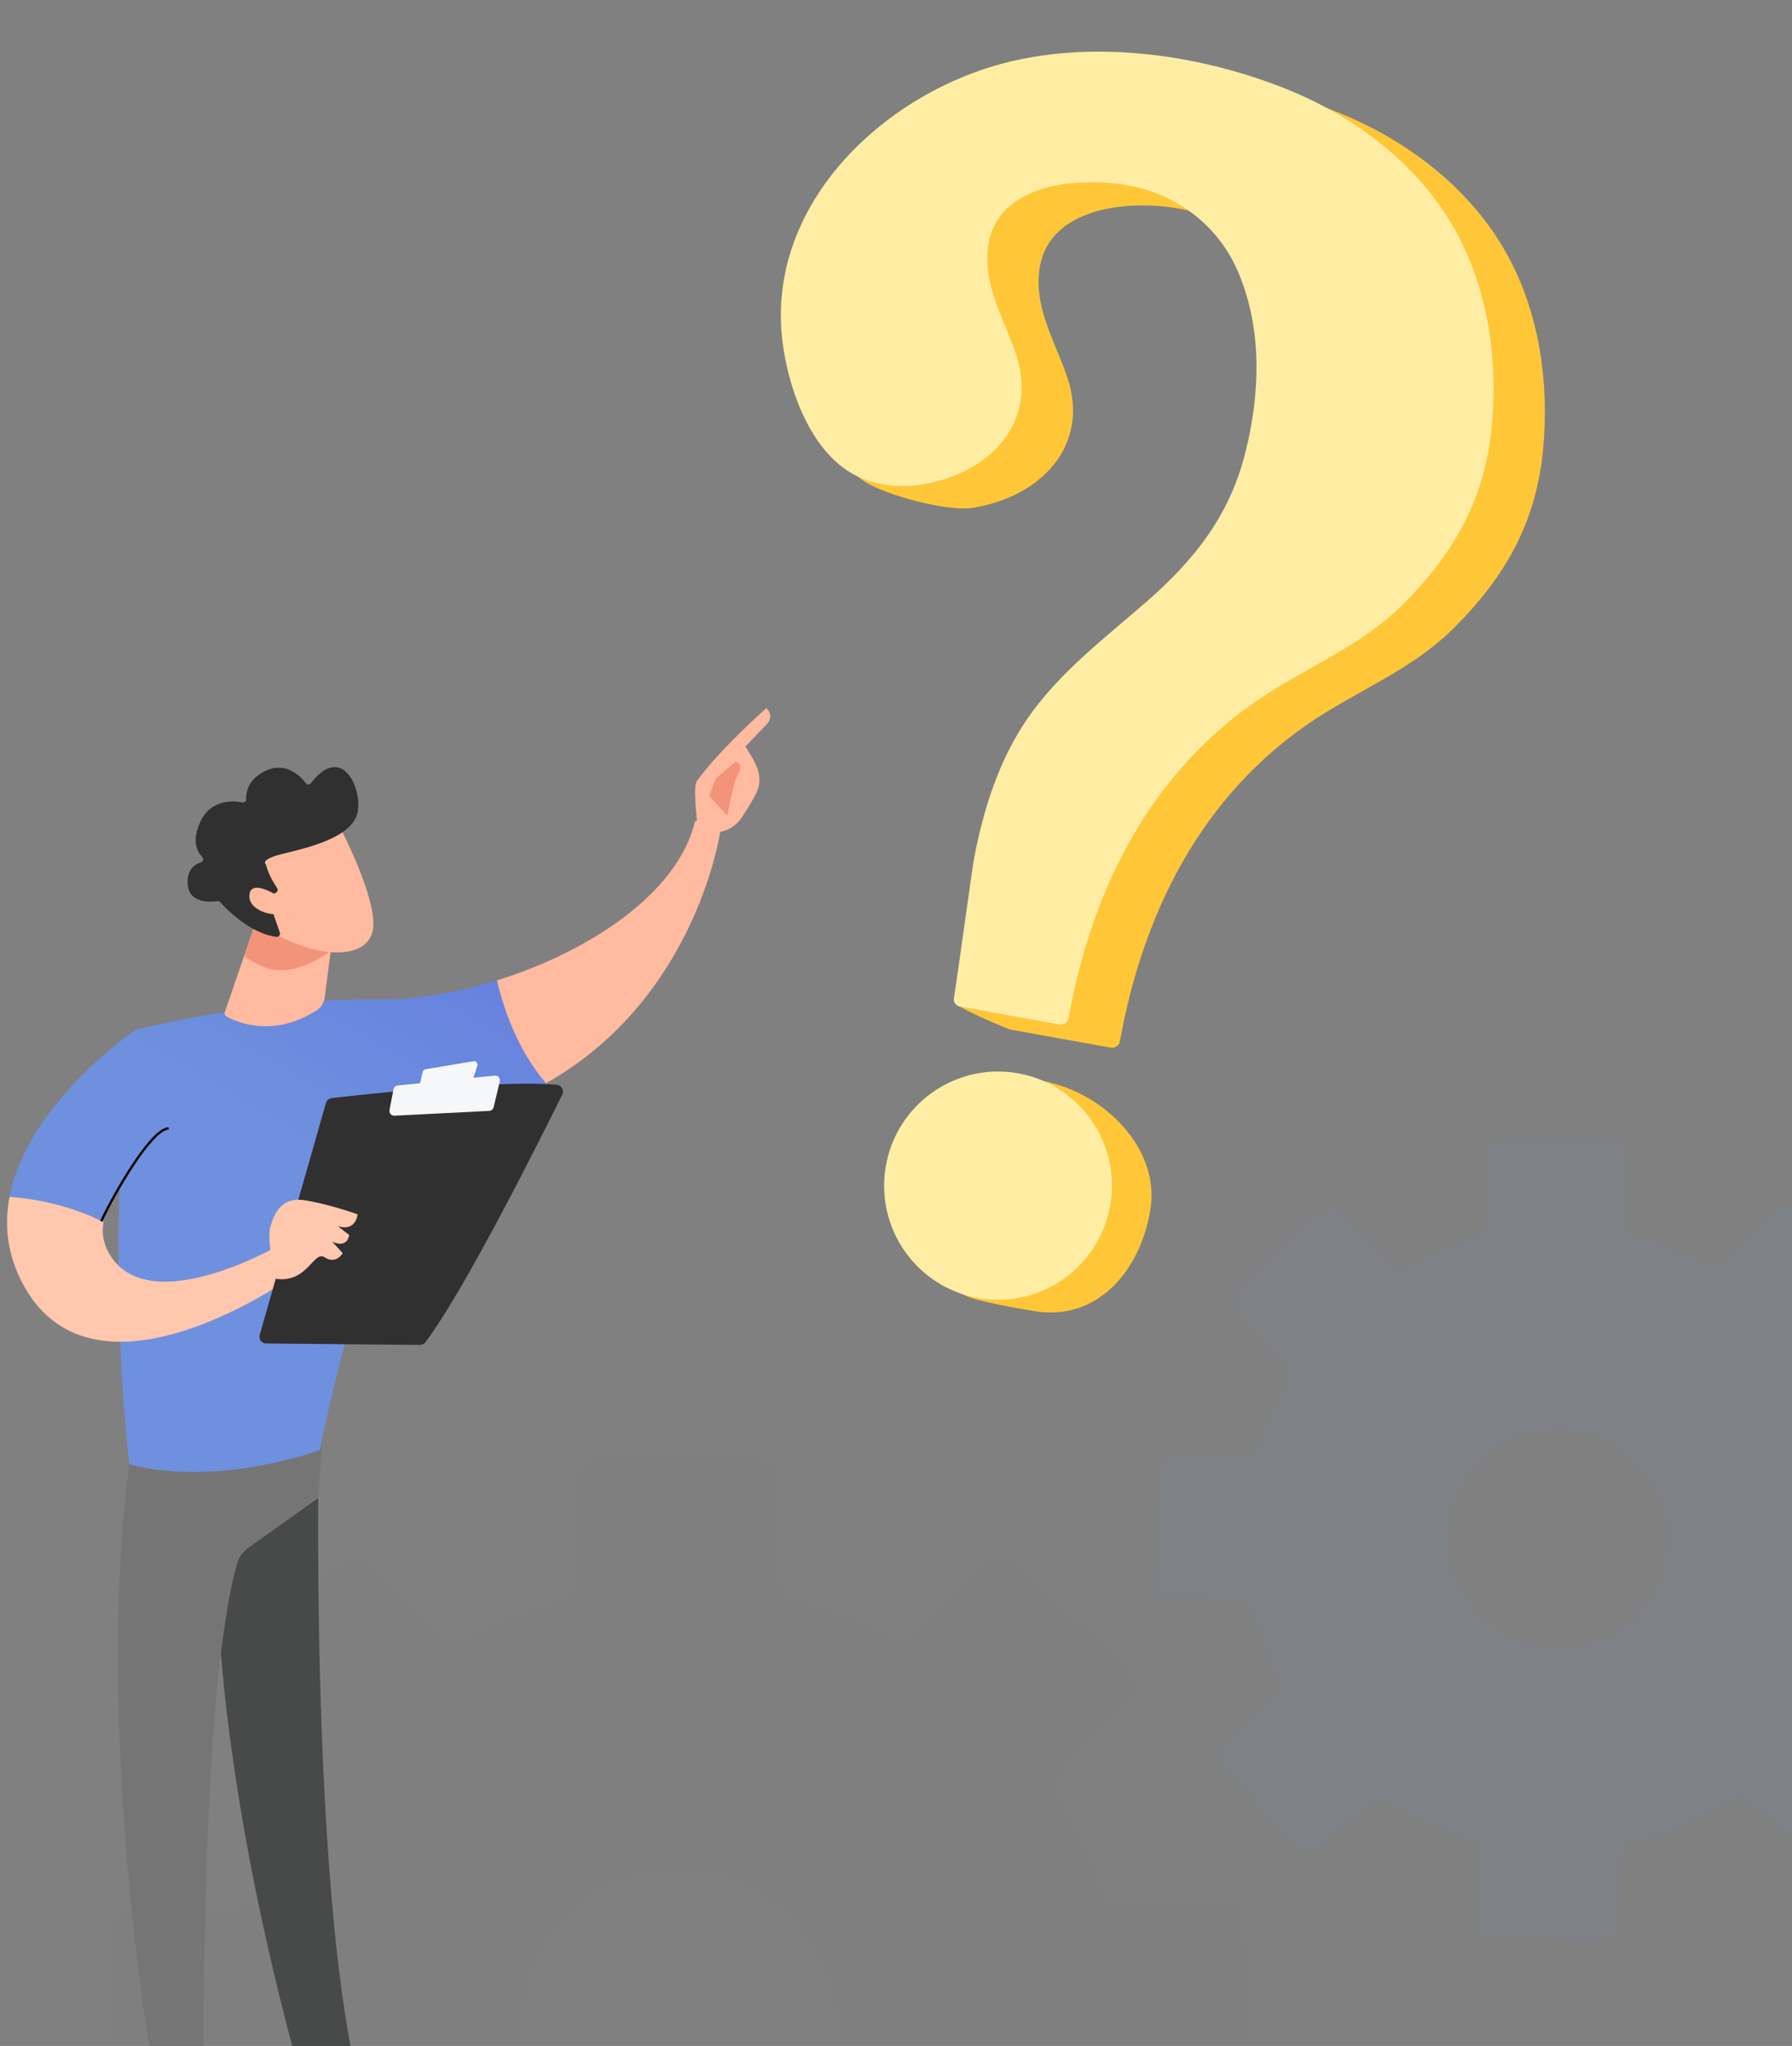 <svg width="170" height="194" viewBox="0 0 170 194" fill="none" xmlns="http://www.w3.org/2000/svg">
<rect x="0" y="0" width="170" height="194" fill="#808080" stroke="none"/>
<g opacity="0.07">
<path fill-rule="evenodd" clip-rule="evenodd" d="M100.627 170.532C102.253 173.227 103.571 176.096 104.556 179.085C104.708 179.548 105.008 179.947 105.41 180.223C105.811 180.499 106.292 180.636 106.779 180.613L115.845 180.201C116.434 180.176 117.009 180.386 117.444 180.783C117.879 181.181 118.138 181.735 118.165 182.323L118.839 197.145C118.865 197.734 118.656 198.309 118.257 198.745C117.859 199.18 117.303 199.44 116.713 199.466L107.702 199.873C107.214 199.895 106.747 200.077 106.373 200.39C105.999 200.704 105.738 201.131 105.631 201.606C104.937 204.675 103.901 207.656 102.54 210.494C102.327 210.93 102.264 211.424 102.361 211.899C102.457 212.375 102.708 212.806 103.075 213.124L109.9 219.096C110.121 219.288 110.301 219.522 110.431 219.784C110.561 220.045 110.638 220.33 110.658 220.622C110.678 220.914 110.64 221.206 110.546 221.483C110.453 221.76 110.305 222.016 110.113 222.236L100.318 233.396C99.927 233.839 99.377 234.109 98.788 234.147C98.198 234.186 97.617 233.99 97.172 233.602L90.383 227.662C90.015 227.342 89.552 227.151 89.065 227.119C88.578 227.087 88.094 227.216 87.687 227.486C83.682 230.128 79.254 232.068 74.595 233.221C74.123 233.337 73.701 233.604 73.395 233.982C73.089 234.359 72.916 234.827 72.901 235.312L72.633 244.363C72.614 244.952 72.362 245.509 71.932 245.913C71.501 246.316 70.928 246.533 70.338 246.515L55.485 246.072C54.895 246.055 54.336 245.804 53.931 245.376C53.525 244.948 53.307 244.376 53.323 243.787L53.596 234.785C53.609 234.298 53.462 233.82 53.177 233.424C52.892 233.029 52.484 232.738 52.017 232.596C48.329 231.467 44.814 229.835 41.573 227.746C41.166 227.48 40.682 227.355 40.197 227.392C39.712 227.428 39.252 227.623 38.889 227.947L32.106 233.96C31.665 234.352 31.085 234.553 30.495 234.519C29.906 234.485 29.354 234.219 28.96 233.778L19.087 222.685C18.697 222.243 18.497 221.666 18.533 221.079C18.568 220.491 18.835 219.942 19.275 219.55L25.973 213.549C26.337 213.224 26.584 212.789 26.676 212.31C26.768 211.832 26.7 211.336 26.483 210.9C25.086 208.081 24.012 205.114 23.283 202.055C23.171 201.581 22.907 201.158 22.531 200.849C22.154 200.54 21.687 200.363 21.2 200.345L12.14 200C11.55 199.976 10.993 199.72 10.592 199.287C10.191 198.854 9.979 198.279 10.002 197.69L10.567 182.868C10.589 182.279 10.845 181.723 11.277 181.322C11.71 180.92 12.284 180.707 12.875 180.728L21.892 181.074C22.38 181.091 22.86 180.948 23.258 180.666C23.656 180.385 23.951 179.981 24.096 179.516C25.046 176.517 26.329 173.633 27.922 170.92C28.171 170.503 28.275 170.016 28.219 169.534C28.163 169.052 27.95 168.601 27.612 168.252L21.303 161.735C20.894 161.311 20.67 160.743 20.681 160.154C20.691 159.566 20.934 159.005 21.358 158.595L32.051 148.29C32.261 148.086 32.509 147.926 32.78 147.819C33.052 147.711 33.342 147.658 33.634 147.663C33.926 147.667 34.215 147.729 34.483 147.845C34.751 147.961 34.994 148.128 35.197 148.338L41.47 154.819C41.809 155.169 42.255 155.398 42.738 155.47C43.221 155.543 43.714 155.454 44.142 155.219C46.905 153.708 49.83 152.515 52.862 151.66C53.33 151.529 53.742 151.248 54.035 150.86C54.328 150.473 54.485 150 54.483 149.514V140.457C54.482 140.166 54.539 139.877 54.65 139.608C54.761 139.338 54.924 139.093 55.13 138.887C55.335 138.68 55.58 138.516 55.849 138.404C56.119 138.291 56.407 138.233 56.699 138.232L71.565 138.178C71.856 138.177 72.146 138.234 72.416 138.344C72.686 138.455 72.931 138.618 73.138 138.823C73.345 139.029 73.509 139.273 73.622 139.542C73.734 139.811 73.793 140.099 73.793 140.391L73.83 149.399C73.832 149.887 73.995 150.361 74.293 150.748C74.591 151.135 75.009 151.413 75.481 151.539C78.522 152.359 81.461 153.516 84.244 154.988C84.671 155.219 85.163 155.303 85.643 155.227C86.123 155.15 86.564 154.917 86.898 154.564L93.158 148.029C93.359 147.817 93.6 147.647 93.868 147.529C94.135 147.41 94.422 147.345 94.715 147.338C95.007 147.331 95.298 147.381 95.57 147.486C95.843 147.591 96.092 147.749 96.304 147.95L107.064 158.183C107.491 158.591 107.739 159.15 107.754 159.74C107.769 160.33 107.549 160.901 107.143 161.329L100.913 167.852C100.576 168.205 100.366 168.659 100.314 169.144C100.263 169.628 100.373 170.116 100.627 170.532ZM76.701 200.509C84.546 187.481 72.201 173.017 58.083 178.685C55.607 179.678 53.524 181.451 52.15 183.735C44.304 196.756 56.65 211.22 70.762 205.558C73.238 204.563 75.322 202.79 76.701 200.509Z" fill="#757575"/>
<path fill-rule="evenodd" clip-rule="evenodd" d="M173.213 130.716C174.355 132.609 175.28 134.624 175.972 136.722C176.079 137.047 176.289 137.327 176.571 137.521C176.853 137.715 177.19 137.811 177.532 137.795L183.898 137.505C184.312 137.488 184.715 137.635 185.02 137.914C185.326 138.194 185.508 138.582 185.527 138.995L186 149.402C186.018 149.816 185.871 150.22 185.592 150.526C185.312 150.831 184.922 151.014 184.507 151.032L178.18 151.318C177.838 151.333 177.51 151.461 177.247 151.681C176.985 151.901 176.802 152.201 176.726 152.535C176.239 154.689 175.511 156.783 174.556 158.775C174.407 159.081 174.362 159.428 174.43 159.762C174.498 160.096 174.674 160.398 174.931 160.622L179.724 164.815C179.879 164.95 180.005 165.114 180.097 165.298C180.188 165.481 180.242 165.681 180.256 165.886C180.27 166.091 180.243 166.296 180.177 166.491C180.112 166.685 180.008 166.865 179.873 167.019L172.996 174.856C172.721 175.166 172.335 175.356 171.921 175.383C171.508 175.41 171.1 175.272 170.787 175L166.02 170.829C165.762 170.604 165.437 170.47 165.095 170.448C164.753 170.426 164.413 170.516 164.127 170.706C161.315 172.561 158.207 173.922 154.935 174.732C154.603 174.814 154.308 175.001 154.093 175.267C153.878 175.532 153.756 175.86 153.745 176.201L153.558 182.555C153.545 182.969 153.367 183.36 153.065 183.644C152.763 183.927 152.361 184.079 151.946 184.066L141.517 183.756C141.103 183.743 140.711 183.568 140.426 183.267C140.141 182.966 139.988 182.565 140 182.151L140.191 175.83C140.201 175.488 140.097 175.153 139.897 174.875C139.697 174.598 139.411 174.393 139.083 174.294C136.493 173.501 134.025 172.355 131.749 170.889C131.464 170.702 131.124 170.614 130.783 170.639C130.443 170.665 130.12 170.802 129.865 171.029L125.102 175.251C124.793 175.527 124.386 175.668 123.972 175.644C123.558 175.62 123.17 175.433 122.894 175.124L115.961 167.334C115.687 167.025 115.547 166.619 115.572 166.207C115.597 165.794 115.784 165.409 116.093 165.134L120.796 160.92C121.052 160.692 121.225 160.386 121.29 160.05C121.355 159.714 121.307 159.366 121.154 159.06C120.173 157.081 119.42 154.998 118.907 152.85C118.829 152.517 118.644 152.22 118.379 152.003C118.115 151.786 117.787 151.662 117.445 151.65L111.084 151.407C110.669 151.39 110.278 151.21 109.997 150.906C109.716 150.602 109.567 150.199 109.583 149.785L109.979 139.378C109.995 138.965 110.174 138.574 110.478 138.292C110.782 138.011 111.185 137.861 111.6 137.876L117.931 138.118C118.273 138.13 118.61 138.03 118.89 137.832C119.169 137.635 119.376 137.351 119.479 137.025C120.146 134.919 121.047 132.894 122.165 130.989C122.339 130.696 122.412 130.354 122.373 130.016C122.334 129.677 122.184 129.361 121.947 129.116L117.517 124.54C117.23 124.243 117.073 123.843 117.08 123.43C117.088 123.017 117.259 122.623 117.556 122.336L125.064 115.1C125.211 114.957 125.385 114.845 125.576 114.769C125.767 114.694 125.97 114.656 126.175 114.66C126.381 114.663 126.583 114.706 126.771 114.788C126.96 114.869 127.13 114.987 127.273 115.134L131.677 119.684C131.915 119.93 132.228 120.091 132.567 120.142C132.906 120.192 133.253 120.13 133.553 119.965C135.493 118.904 137.547 118.066 139.676 117.466C140.004 117.374 140.294 117.177 140.499 116.905C140.705 116.632 140.815 116.3 140.814 115.96V109.6C140.813 109.396 140.853 109.193 140.931 109.004C141.009 108.815 141.123 108.643 141.268 108.498C141.412 108.353 141.584 108.237 141.773 108.159C141.962 108.08 142.165 108.039 142.37 108.038L152.807 108C153.012 107.999 153.215 108.039 153.405 108.117C153.595 108.195 153.767 108.309 153.912 108.453C154.057 108.598 154.173 108.769 154.252 108.958C154.331 109.147 154.372 109.349 154.372 109.554L154.398 115.879C154.399 116.221 154.514 116.554 154.723 116.826C154.933 117.097 155.226 117.292 155.558 117.381C157.692 117.957 159.756 118.769 161.71 119.803C162.01 119.965 162.355 120.024 162.692 119.97C163.029 119.916 163.339 119.753 163.573 119.505L167.969 114.917C168.11 114.768 168.279 114.649 168.467 114.566C168.654 114.482 168.857 114.437 169.062 114.432C169.267 114.427 169.471 114.462 169.662 114.536C169.854 114.609 170.029 114.72 170.177 114.861L177.733 122.046C178.032 122.332 178.207 122.725 178.217 123.139C178.227 123.553 178.073 123.955 177.788 124.255L173.414 128.835C173.177 129.083 173.03 129.402 172.993 129.742C172.957 130.082 173.034 130.425 173.213 130.716ZM156.414 151.764C161.922 142.617 153.254 132.461 143.342 136.441C141.603 137.138 140.141 138.383 139.176 139.986C133.667 149.129 142.335 159.285 152.244 155.309C153.982 154.61 155.446 153.366 156.414 151.764Z" fill="#6F90DE"/>
</g>
<path d="M116.971 7.807C111.615 6.862 106.062 6.802 100.942 7.985C89.021 10.739 77.502 21.398 79.094 34.536C79.612 38.804 78.224 43.183 81.97 45.631C83.996 46.955 89.858 48.528 92.25 48.156C98.608 47.167 103.488 42.354 101.237 35.726C100.517 33.603 99.459 31.597 98.893 29.427C98.328 27.258 98.318 24.795 99.579 22.941C102.056 19.303 108.286 19.063 112.17 19.839C116.754 20.755 120.544 23.741 122.364 28.075C124.632 33.476 124.414 39.544 123.008 45.133C121.503 51.114 118.171 55.313 113.564 59.319C109.597 62.769 105.324 66.001 102.344 70.334C99.608 74.311 98.146 78.983 97.26 83.689C97.088 84.602 91.092 92.461 90.668 95.099C90.608 95.472 95.55 97.572 95.921 97.639C97.857 97.987 103.338 98.974 105.356 99.337C105.771 99.412 106.17 99.137 106.245 98.721C108.548 85.926 114.543 74.368 125.958 67.437C130.111 64.915 134.445 63.022 137.931 59.543C142.898 54.584 145.815 49.371 146.414 42.32C146.962 35.879 145.944 29.172 142.641 23.547C139.091 17.501 133.145 13.098 126.628 10.532C123.588 9.335 120.318 8.398 116.971 7.807L116.971 7.807Z" fill="#FFC737"/>
<path d="M109.126 114.75C108.133 120.645 103.992 125.311 98.108 124.319C96.837 124.105 92.511 123.389 91.45 122.789C87.598 120.614 88.115 117.454 88.893 112.833C89.886 106.938 92.85 101.476 98.734 102.467C104.619 103.458 110.119 108.856 109.126 114.75L109.126 114.75Z" fill="#FFC737"/>
<path d="M112.101 5.606C106.745 4.66 101.193 4.601 96.072 5.783C84.151 8.537 72.632 19.197 74.224 32.334C74.742 36.602 76.659 42.188 80.404 44.636C82.431 45.96 84.988 46.325 87.38 45.954C93.738 44.966 98.618 40.152 96.367 33.524C95.647 31.401 94.589 29.395 94.023 27.226C93.458 25.057 93.448 22.593 94.71 20.739C97.186 17.101 103.417 16.862 107.3 17.637C111.884 18.553 115.674 21.539 117.494 25.873C119.762 31.274 119.545 37.343 118.138 42.931C116.633 48.912 113.301 53.112 108.694 57.118C104.727 60.567 100.454 63.799 97.474 68.132C94.739 72.109 93.276 76.781 92.39 81.487C92.218 82.4 90.916 92.008 90.492 94.646C90.432 95.019 90.68 95.37 91.051 95.437C92.987 95.785 98.469 96.772 100.486 97.135C100.902 97.21 101.3 96.935 101.375 96.519C103.678 83.724 109.673 72.166 121.088 65.235C125.241 62.713 129.575 60.819 133.061 57.34C138.029 52.382 140.945 47.169 141.545 40.118C142.092 33.677 141.075 26.97 137.771 21.345C134.221 15.299 128.275 10.895 121.758 8.33C118.719 7.134 115.448 6.196 112.101 5.606Z" fill="#FFEDA4"/>
<path d="M92.881 123.099C98.766 124.09 104.341 120.115 105.334 114.221C106.327 108.326 102.362 102.744 96.477 101.753C90.592 100.761 85.017 104.736 84.024 110.631C83.031 116.526 86.997 122.108 92.881 123.099Z" fill="#FFEDA4"/>
<path d="M30.328 135.448C30.159 136.307 29.425 178.293 33.905 197.109C33.978 197.415 33.823 197.732 33.531 197.851C32.844 198.133 31.497 198.54 29.883 198.594C29.382 198.611 28.934 198.286 28.793 197.805C27.512 193.439 21.375 171.567 20.575 150.673C19.68 127.326 20.575 149.878 20.575 149.878L21.099 135.447L30.328 135.448Z" fill="#484949"/>
<path d="M12.597 136.736C8.932 158.888 13.392 191.487 14.895 197.868C14.987 198.259 15.302 198.558 15.697 198.624C16.369 198.735 17.474 198.826 18.563 198.509C18.939 198.4 19.202 198.061 19.218 197.669C19.419 192.51 19.056 160.844 22.471 148.329C22.643 147.695 23.03 147.141 23.565 146.76L30.192 142.041L30.7 134.412L12.597 136.736Z" fill="#757575"/>
<path d="M35.943 94.762C24.962 94.581 12.845 97.651 12.845 97.651C9.571 116.783 12.272 138.85 12.272 138.85C20.773 141.084 30.364 137.485 30.364 137.485C31.777 129.488 38.369 106.983 38.369 106.983C43.735 106.315 48.154 104.765 51.795 102.715C49.018 99.491 47.709 95.389 47.141 92.964C43.259 94.173 39.33 94.819 35.943 94.762Z" fill="url(#paint0_linear_245_6427)"/>
<path d="M68.38 78.559C67.301 77.254 65.936 77.871 65.936 77.871C64.32 84.709 55.846 90.254 47.142 92.964C47.711 95.389 49.019 99.491 51.795 102.714C66.242 94.577 68.379 78.559 68.379 78.559H68.38Z" fill="#FFBA9F"/>
<path d="M68.122 78.891C68.235 79.251 66.928 79.798 66.158 78.328C66.131 77.624 65.703 74.605 66.123 74.031C68.362 70.974 72.701 67.141 72.701 67.141C73.435 67.866 72.83 68.579 72.83 68.579L70.725 70.776C71.165 71.573 71.703 72.246 71.954 73.21C72.145 73.94 72.028 74.721 71.659 75.385C71.29 76.052 70.786 76.919 70.309 77.597C69.407 78.881 68.12 78.891 68.12 78.891H68.122Z" fill="#FFBA9F"/>
<path d="M69.805 72.201L67.887 73.83L67.285 75.452L68.995 77.353C68.995 77.353 69.57 74.134 69.998 73.438C70.425 72.741 70.204 72.405 69.805 72.201Z" fill="#F3937A"/>
<path d="M17.059 108.301L12.847 97.65C12.847 97.65 2.589 104.631 0.903 113.482C2.841 113.625 6.367 114.13 9.82 115.877C10.578 111.697 17.059 108.301 17.059 108.301Z" fill="url(#paint1_linear_245_6427)"/>
<path d="M26.023 118.324C26.023 118.324 14.507 124.844 10.62 119.277C9.814 118.12 9.621 116.972 9.819 115.877C6.367 114.131 2.841 113.625 0.902 113.483C0.394 116.151 0.662 118.989 2.228 121.858C9.035 134.33 27.546 121.168 27.546 121.168L26.023 118.324Z" fill="#FFC7AE"/>
<path d="M24.639 126.572L30.924 104.585C30.995 104.336 31.208 104.154 31.466 104.124C32.604 103.991 35.904 103.617 39.714 103.294C44.303 102.905 49.632 102.59 52.816 102.858C53.269 102.896 53.543 103.375 53.342 103.784C51.531 107.453 44.081 122.382 40.352 127.273C40.228 127.434 40.037 127.53 39.833 127.527L25.25 127.391C24.826 127.387 24.522 126.979 24.639 126.57L24.639 126.572Z" fill="#303030"/>
<path d="M40.364 101.388L44.921 100.628C45.164 100.587 45.362 100.82 45.285 101.053L44.834 102.422C44.795 102.542 44.691 102.628 44.567 102.645L40.182 103.231C39.955 103.261 39.768 103.055 39.821 102.832L40.1 101.637C40.13 101.508 40.234 101.41 40.365 101.388H40.364Z" fill="#F6F7F8"/>
<path d="M36.952 105.253L37.327 103.294C37.365 103.097 37.527 102.949 37.726 102.929L46.929 101.993C47.239 101.961 47.487 102.246 47.414 102.549L46.829 104.99C46.782 105.185 46.612 105.327 46.412 105.337L37.419 105.79C37.126 105.805 36.897 105.541 36.952 105.253H36.952Z" fill="#F6F7F8"/>
<path d="M26.158 121.26C26.158 121.26 25.282 117.654 25.636 116.374C25.989 115.095 26.673 113.449 28.954 113.815C31.234 114.181 33.925 115.143 33.925 115.143C33.925 115.143 33.789 116.809 32.055 116.272L33.13 117.105C33.13 117.105 32.976 118.44 31.513 117.726L32.512 118.831C32.512 118.831 31.884 119.927 30.807 119.224C29.729 118.521 29.213 121.694 26.158 121.259V121.26Z" fill="#FFC7AE"/>
<path d="M24.822 85.832L21.328 95.953C21.27 96.121 21.338 96.307 21.494 96.392C22.446 96.92 25.878 98.445 30.013 95.818C30.444 95.544 30.738 95.099 30.802 94.591L31.934 85.831L24.822 85.832Z" fill="#FFBA9F"/>
<path d="M24.822 85.832L23.209 90.563C23.151 90.731 23.44 90.866 23.596 90.951C24.548 91.478 26.667 93.19 30.802 90.563C31.233 90.29 31.328 90.176 31.328 90.176L31.934 85.831L24.822 85.832Z" fill="#F3937A"/>
<path d="M9.602 115.8C10.935 112.967 14.402 107 16.003 107" stroke="black" stroke-width="0.22"/>
<path d="M32.033 77.995C32.033 77.995 35.87 85.23 35.378 88.152C34.886 91.075 30.131 90.865 25.978 88.492L23.076 80.68L32.033 77.995Z" fill="#FFBA9F"/>
<path d="M26.16 84.656C26.329 84.581 26.391 84.374 26.29 84.219C25.982 83.749 25.406 82.79 25.222 81.949C25.222 81.949 24.533 81.506 26.978 80.921C29.423 80.334 33.07 79.424 33.837 77.339C34.584 75.306 32.62 70.195 29.488 74.268C29.369 74.423 29.136 74.427 29.016 74.271C28.503 73.601 27.153 72.212 25.278 73.054C23.524 73.842 23.326 75.13 23.351 75.779C23.357 75.971 23.187 76.119 23 76.083C22.113 75.914 19.985 75.768 18.991 77.955C18.173 79.757 18.705 80.776 19.189 81.275C19.346 81.437 19.277 81.703 19.062 81.769C18.479 81.948 17.727 82.443 17.802 83.811C17.906 85.701 20.017 85.535 20.618 85.449C20.717 85.435 20.816 85.469 20.882 85.543C21.397 86.114 23.719 88.539 26.231 88.832C26.448 88.857 26.617 88.642 26.546 88.434L25.458 85.268C25.408 85.12 25.478 84.959 25.62 84.897L26.159 84.657L26.16 84.656Z" fill="#303030"/>
<path d="M26.595 85.104C26.595 85.104 23.864 83.227 23.664 84.808C23.464 86.389 26.124 87.098 27.441 86.508L26.595 85.104Z" fill="#FFBA9F"/>
<defs>
<linearGradient id="paint0_linear_245_6427" x1="27.732" y1="108.101" x2="91.383" y2="-1.377" gradientUnits="userSpaceOnUse">
<stop stop-color="#6F90DE"/>
<stop offset="1" stop-color="#4042E2"/>
</linearGradient>
<linearGradient id="paint1_linear_245_6427" x1="14.527" y1="100.423" x2="78.18" y2="-9.056" gradientUnits="userSpaceOnUse">
<stop stop-color="#6F90DE"/>
<stop offset="1" stop-color="#4042E2"/>
</linearGradient>
</defs>
</svg>
